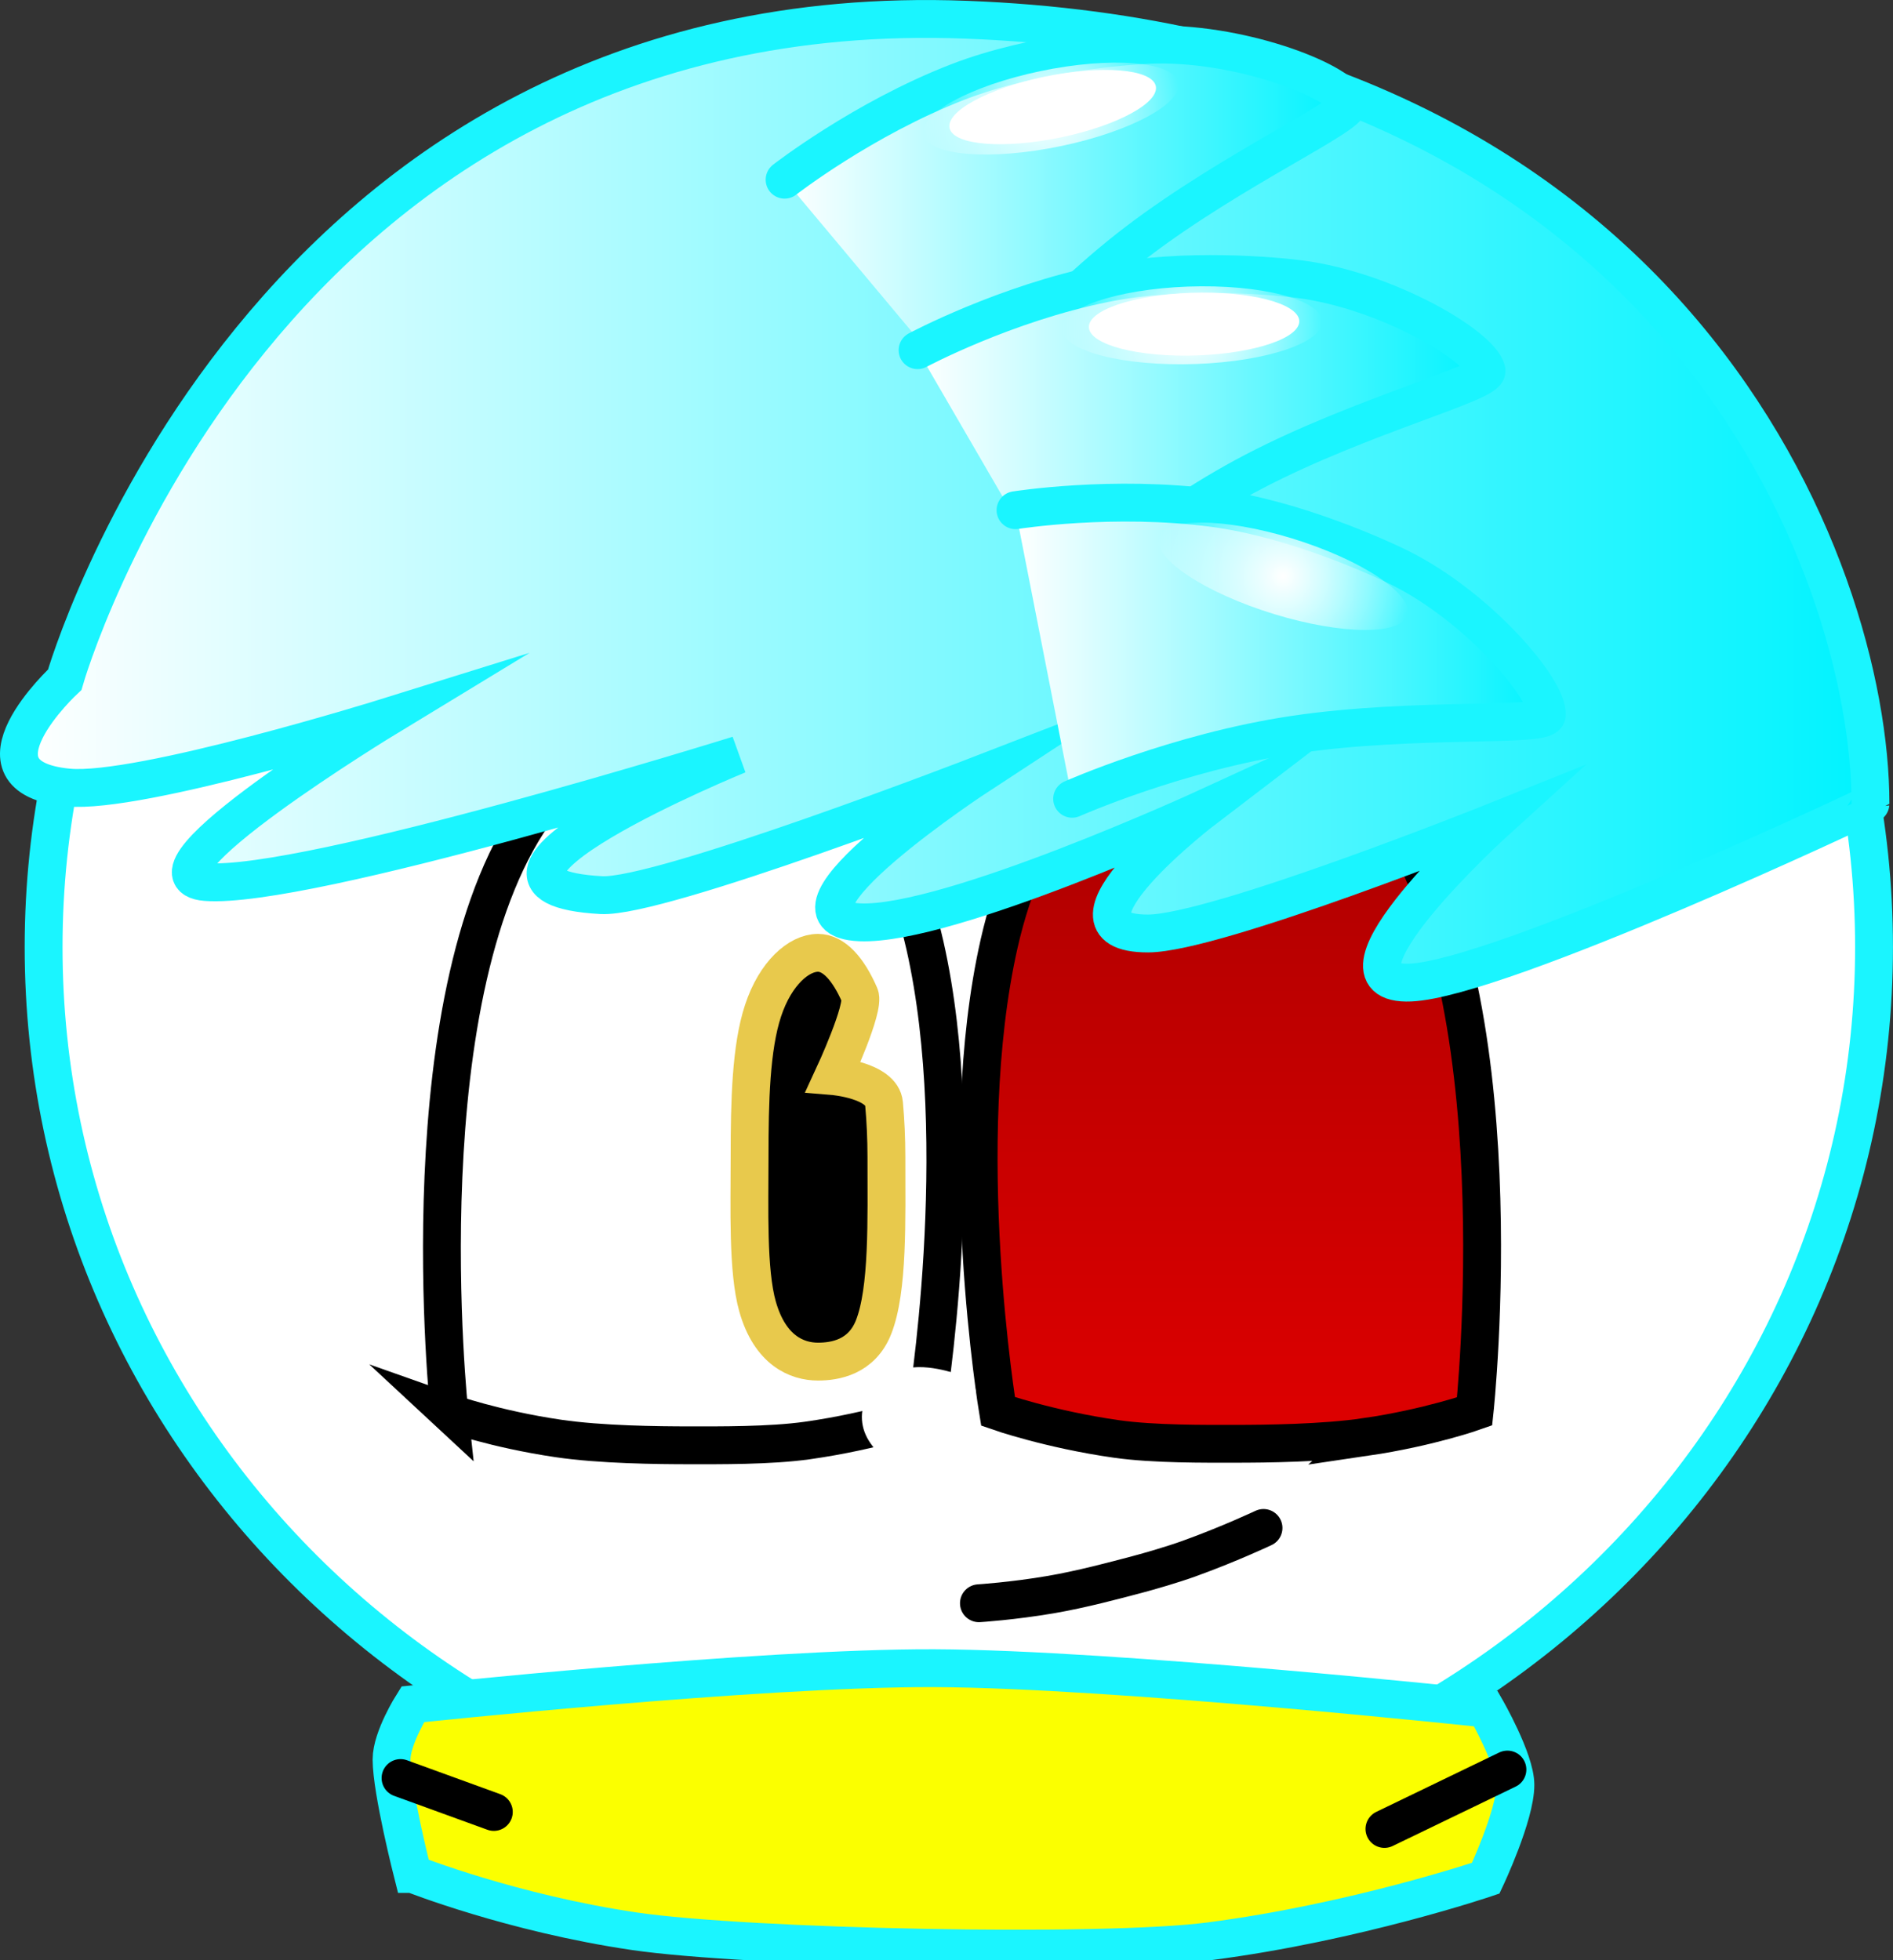 <svg version="1.1" xmlns="http://www.w3.org/2000/svg" xmlns:xlink="http://www.w3.org/1999/xlink" width="50.013" height="51.778" viewBox="0,0,50.013,51.778"><rect x="0" y="0" width="50.013" height="51.778" fill="#333333" stroke="none"/><defs><linearGradient x1="247.258" y1="144.963" x2="247.258" y2="163.912" gradientUnits="userSpaceOnUse" id="color-1"><stop offset="0" stop-color="#a90000"/><stop offset="1" stop-color="#de0000"/></linearGradient><linearGradient x1="215.252" y1="139.001" x2="264.17" y2="139.001" gradientUnits="userSpaceOnUse" id="color-2"><stop offset="0" stop-color="#ffffff"/><stop offset="1" stop-color="#00f3ff"/></linearGradient><linearGradient x1="235.481" y1="131.714" x2="250.389" y2="131.714" gradientUnits="userSpaceOnUse" id="color-3"><stop offset="0" stop-color="#ffffff"/><stop offset="1" stop-color="#00f3ff"/></linearGradient><radialGradient cx="242.515" cy="128.641" r="3.429" gradientUnits="userSpaceOnUse" id="color-4"><stop offset="0" stop-color="#ffffff"/><stop offset="1" stop-color="#ffffff" stop-opacity="0"/></radialGradient><linearGradient x1="238.994" y1="137.376" x2="254.028" y2="137.376" gradientUnits="userSpaceOnUse" id="color-5"><stop offset="0" stop-color="#ffffff"/><stop offset="1" stop-color="#00f3ff"/></linearGradient><radialGradient cx="246.245" cy="134.365" r="3.429" gradientUnits="userSpaceOnUse" id="color-6"><stop offset="0" stop-color="#ffffff"/><stop offset="1" stop-color="#ffffff" stop-opacity="0"/></radialGradient><linearGradient x1="241.582" y1="142.961" x2="255.618" y2="142.961" gradientUnits="userSpaceOnUse" id="color-7"><stop offset="0" stop-color="#ffffff"/><stop offset="1" stop-color="#00f3ff"/></linearGradient><radialGradient cx="248.651" cy="140.994" r="3.429" gradientUnits="userSpaceOnUse" id="color-8"><stop offset="0" stop-color="#ffffff"/><stop offset="1" stop-color="#ffffff" stop-opacity="0"/></radialGradient></defs><g transform="translate(-214.752,-125.773)"><g data-paper-data="{&quot;isPaintingLayer&quot;:true}" fill-rule="nonzero" stroke-linejoin="miter" stroke-miterlimit="10" stroke-dasharray="" stroke-dashoffset="0" style="mix-blend-mode: normal"><path d="M240.084,174.317c-13.354,0 -24.18,-10.532 -24.18,-23.525c0,-12.992 10.826,-23.525 24.18,-23.525c13.354,0 24.18,10.532 24.18,23.525c0,12.992 -10.826,23.525 -24.18,23.525z" fill="#ffffff" stroke="#1af5ff" stroke-width="1" stroke-linecap="butt"/><path d="M226.625,163.096c0,0 -1.219,-11.299 2.399,-16.061c0.973,-1.28 3.203,-2.031 4.813,-2.031c2.854,0 4.629,2.551 5.351,5.738c1.2,5.299 0.028,12.354 0.028,12.354c0,0 -1.35,0.475 -3.127,0.727c-0.991,0.141 -2.367,0.128 -3.108,0.128c-0.857,0 -2.36,-0.016 -3.484,-0.182c-1.669,-0.246 -2.873,-0.674 -2.873,-0.674z" fill="#ffffff" stroke="#000000" stroke-width="1" stroke-linecap="butt"/><path d="M250.839,163.729c-1.125,0.166 -2.627,0.182 -3.484,0.182c-0.74,0 -2.117,0.013 -3.108,-0.128c-1.776,-0.253 -3.127,-0.727 -3.127,-0.727c0,0 -1.172,-7.055 0.028,-12.354c0.722,-3.187 2.496,-5.738 5.351,-5.738c1.61,0 3.84,0.751 4.813,2.031c3.619,4.762 2.399,16.061 2.399,16.061c0,0 -1.204,0.428 -2.873,0.674z" data-paper-data="{&quot;index&quot;:null}" fill="url(#color-1)" stroke="#000000" stroke-width="1" stroke-linecap="butt"/><path d="M238.171,156.341c0,1.654 0.052,3.5 -0.34,4.491c-0.315,0.795 -1.023,0.908 -1.468,0.908c-0.551,0 -1.264,-0.289 -1.595,-1.45c-0.269,-0.943 -0.212,-2.613 -0.212,-3.949c0,-1.477 0.034,-2.896 0.356,-3.871c0.328,-0.994 0.948,-1.528 1.452,-1.528c0.415,0 0.798,0.418 1.103,1.122c0.142,0.328 -0.696,2.135 -0.696,2.135c0,0 1.281,0.107 1.337,0.727c0.041,0.451 0.063,0.926 0.063,1.415z" fill="#000000" stroke="#e8c94c" stroke-width="1" stroke-linecap="butt"/><path d="M248.134,166.134c0,0 -0.913,0.431 -1.981,0.815c-0.421,0.151 -1.019,0.325 -1.363,0.416c-0.572,0.151 -1.462,0.39 -2.273,0.529c-1.012,0.173 -1.902,0.229 -1.902,0.229" fill="none" stroke="#000000" stroke-width="1" stroke-linecap="round"/><path d="M264.17,147.006c0,0.027 -9.781,4.617 -12.15,4.721c-2.575,0.113 2.245,-4.262 2.245,-4.262c0,0 -7.397,2.965 -9.183,2.966c-2.827,0.003 1.522,-3.314 1.522,-3.314c0,0 -6.79,3.117 -9.131,3.019c-2.628,-0.11 3.155,-3.895 3.155,-3.895c0,0 -8.441,3.264 -9.99,3.177c-4.783,-0.267 3.619,-3.706 3.619,-3.706c0,0 -11.43,3.565 -14.068,3.359c-2.099,-0.164 4.808,-4.362 4.808,-4.362c0,0 -6.56,2.045 -8.44,1.867c-2.88,-0.272 -0.095,-2.848 -0.095,-2.848c0,0 5.17,-18.148 23.821,-17.434c18.684,0.715 23.887,14.463 23.887,20.712z" fill="url(#color-2)" stroke="#1af5ff" stroke-width="1" stroke-linecap="butt"/><path d="M240.727,164.688c0,0 -0.877,-0.049 -1.464,-0.268c-0.658,-0.246 -1.039,-0.676 -1.16,-0.903c-0.256,-0.484 0.128,-1.004 0.722,-1.113c0.502,-0.092 1.213,0.193 1.213,0.193" fill="#ffffff" stroke="#ffffff" stroke-width="1" stroke-linecap="round"/><g stroke-width="1"><path d="M225.657,175.274c0,0 -0.56,-2.199 -0.56,-3.025c0,-0.573 0.56,-1.457 0.56,-1.457c0,0 9.123,-0.972 13.781,-0.954c4.788,0.019 14.567,1.066 14.567,1.066c0,0 0.784,1.359 0.784,2.017c0,0.806 -0.784,2.465 -0.784,2.465c0,0 -3.438,1.165 -7.292,1.665c-2.859,0.371 -12.197,0.177 -15.201,-0.264c-3.224,-0.473 -5.854,-1.513 -5.854,-1.513z" fill="#fbff00" stroke="#1af5ff" stroke-linecap="butt"/><path d="M225.334,172.74l2.465,0.896" fill="none" stroke="#000000" stroke-linecap="round"/><path d="M254.578,172.516l-3.249,1.569" fill="none" stroke="#000000" stroke-linecap="round"/></g><g><path d="M235.481,130.52c0,0 2.068,-1.609 4.571,-2.579c2.018,-0.782 4.49,-0.961 5.066,-0.985c2.31,-0.093 4.988,0.919 5.267,1.535c0.139,0.308 -3.04,1.725 -5.601,3.677c-2.479,1.889 -4.317,4.308 -4.317,4.308" fill="url(#color-3)" stroke="#1af5ff" stroke-width="1" stroke-linecap="round"/><g stroke="none" stroke-width="0" stroke-linecap="butt"><path d="M245.891,128.04c-0.035,0.583 -1.574,1.324 -3.439,1.656c-1.865,0.332 -3.348,0.128 -3.313,-0.454c0.035,-0.583 1.574,-1.324 3.439,-1.656c1.865,-0.332 3.348,-0.128 3.313,0.454z" fill="url(#color-4)"/><path d="M245.293,128.115c-0.028,0.471 -1.273,1.071 -2.78,1.339c-1.507,0.268 -2.707,0.104 -2.679,-0.367c0.028,-0.471 1.273,-1.071 2.78,-1.339c1.507,-0.268 2.707,-0.104 2.679,0.367z" fill="#ffffff"/></g></g><g><path d="M238.994,135.023c0,0 2.311,-1.235 4.943,-1.765c2.121,-0.428 4.588,-0.185 5.159,-0.11c2.292,0.3 4.76,1.752 4.93,2.407c0.085,0.327 -3.288,1.184 -6.144,2.673c-2.763,1.441 -4.986,3.513 -4.986,3.513" fill="url(#color-5)" stroke="#1af5ff" stroke-width="1" stroke-linecap="round"/><g stroke="none" stroke-width="0" stroke-linecap="butt"><path d="M249.674,134.346c-0.133,0.569 -1.776,1.038 -3.67,1.049c-1.894,0.011 -3.321,-0.442 -3.188,-1.01c0.133,-0.569 1.776,-1.038 3.67,-1.049c1.894,-0.011 3.321,0.442 3.188,1.01z" fill="url(#color-6)"/><path d="M249.072,134.319c-0.108,0.46 -1.436,0.839 -2.967,0.848c-1.531,0.009 -2.685,-0.357 -2.578,-0.817c0.108,-0.46 1.436,-0.839 2.967,-0.848c1.531,-0.009 2.685,0.357 2.578,0.817z" fill="#ffffff"/></g></g><g><path d="M241.582,139.25c0,0 2.588,-0.412 5.248,-0.055c2.145,0.288 4.397,1.323 4.913,1.58c2.068,1.032 3.927,3.21 3.875,3.884c-0.026,0.337 -3.494,0.045 -6.68,0.521c-3.082,0.46 -5.86,1.693 -5.86,1.693" fill="url(#color-7)" stroke="#1af5ff" stroke-width="1" stroke-linecap="round"/><g fill="url(#color-8)" stroke="none" stroke-width="0" stroke-linecap="butt"><path d="M251.898,142.096c-0.311,0.494 -2.018,0.401 -3.811,-0.207c-1.794,-0.608 -2.995,-1.502 -2.684,-1.996c0.311,-0.494 2.018,-0.401 3.811,0.207c1.794,0.608 2.995,1.502 2.684,1.996z"/></g></g></g></g></svg>